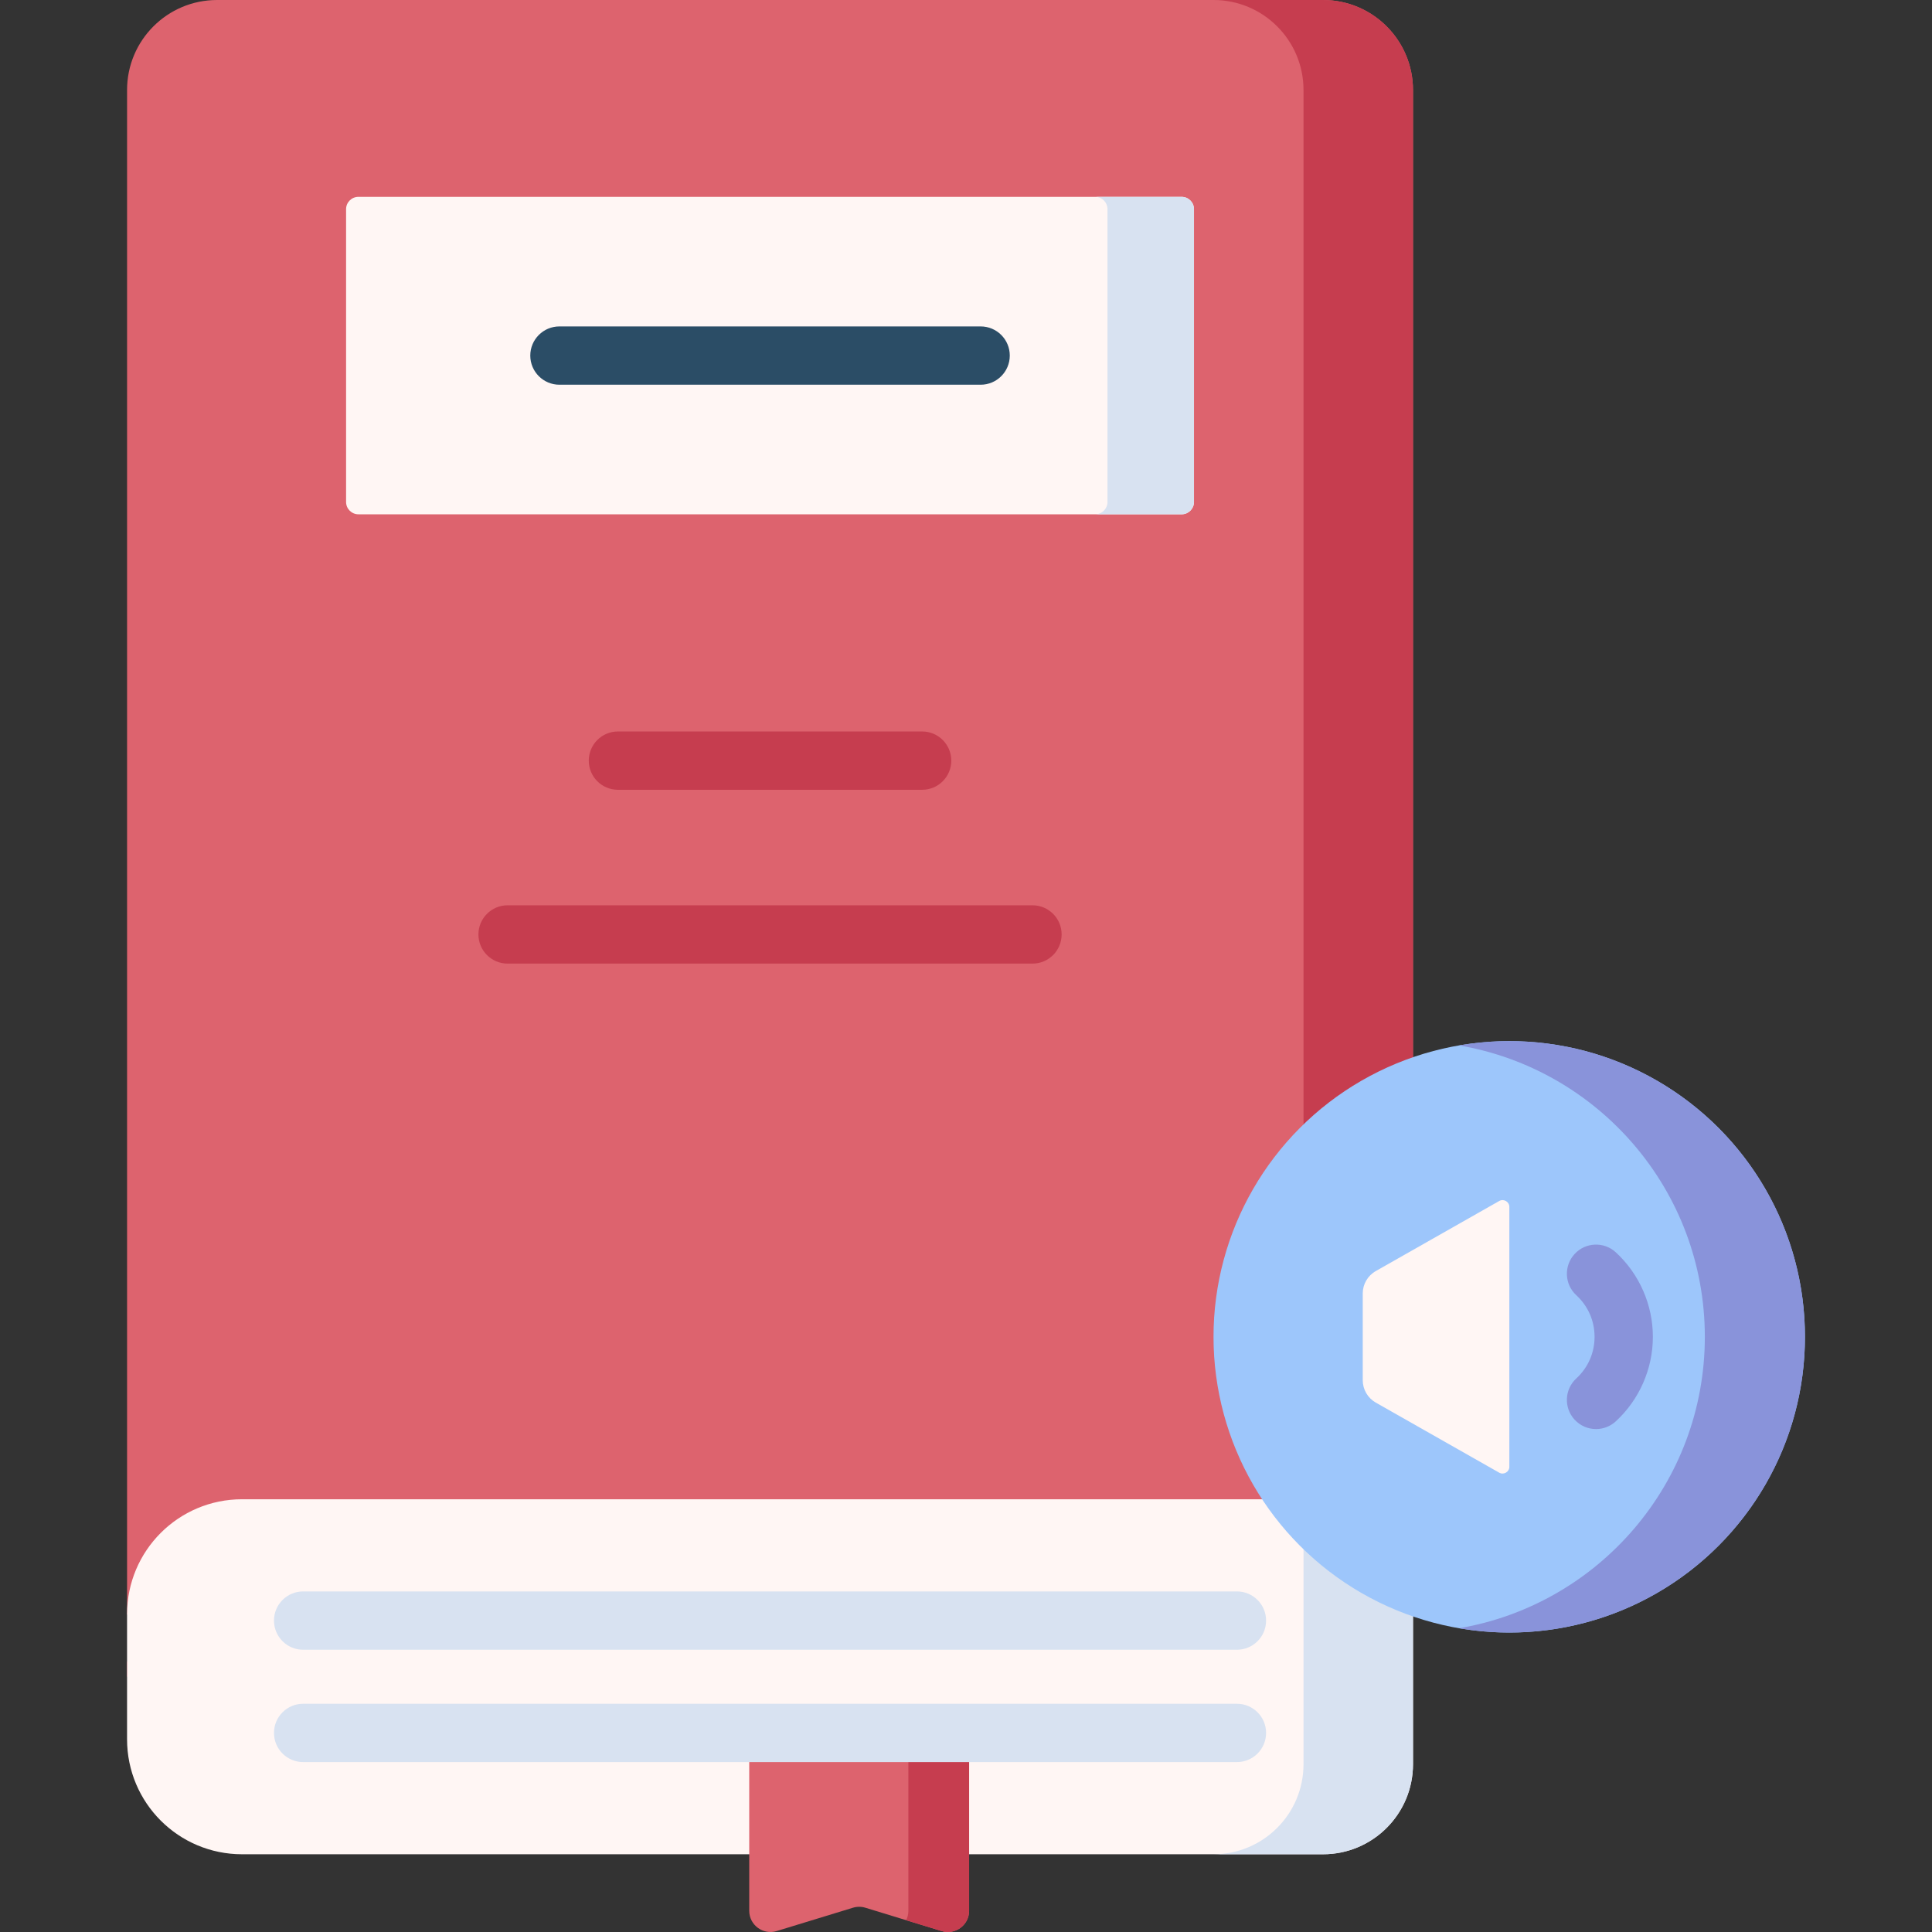 <svg id="Capa_1" enable-background="new 0 0 512 512" height="512" viewBox="0 0 512 512" width="512" xmlns="http://www.w3.org/2000/svg"><rect x="0" y="0" width="512" height="512" fill="#333333" stroke="none"/><g><path d="m374.461 397.319-329.52 45.484-11.268-15.021v-403.931c0-13.173 10.678-23.851 23.85-23.851h293.087c13.172 0 23.851 10.678 23.851 23.851z" fill="#dd636e"/><path d="m374.461 23.851c0-13.173-10.678-23.851-23.851-23.851h-29.017c13.173 0 23.851 10.678 23.851 23.851v373.468l-311.771 43.033v4.005l340.788-47.039z" fill="#c63d4f"/><path d="m374.461 397.319h-310.326c-16.824 0-30.462 13.638-30.462 30.462v33.153c0 16.824 13.638 30.462 30.462 30.462h286.475c13.172 0 23.851-10.678 23.851-23.851z" fill="#fff6f4"/><path d="m345.444 397.319v70.227c0 13.172-10.678 23.851-23.851 23.851h29.017c13.172 0 23.851-10.678 23.851-23.851v-70.227z" fill="#d8e2f1"/><path d="m316.419 133.022c0 1.807-1.465 3.272-3.272 3.272h-218.16c-1.807 0-3.272-1.465-3.272-3.272v-77.585c0-1.807 1.465-3.272 3.272-3.272h218.16c1.807 0 3.272 1.465 3.272 3.272z" fill="#fff6f4"/><path d="m313.147 52.165h-22.924c1.807 0 3.272 1.465 3.272 3.272v77.585c0 1.807-1.465 3.272-3.272 3.272h22.924c1.807 0 3.272-1.465 3.272-3.272v-77.585c0-1.807-1.465-3.272-3.272-3.272z" fill="#d8e2f1"/><g><path d="m259.877 101.956h-111.62c-4.268 0-7.726-3.459-7.726-7.726s3.459-7.726 7.726-7.726h111.62c4.268 0 7.726 3.459 7.726 7.726s-3.458 7.726-7.726 7.726z" fill="#2b4d66"/></g><g><g><path d="m244.377 209.301h-80.621c-4.268 0-7.726-3.459-7.726-7.726 0-4.268 3.459-7.726 7.726-7.726h80.621c4.268 0 7.726 3.459 7.726 7.726s-3.458 7.726-7.726 7.726z" fill="#c63d4f"/></g><g><path d="m273.618 255.365h-139.102c-4.268 0-7.726-3.459-7.726-7.726s3.459-7.726 7.726-7.726h139.103c4.268 0 7.726 3.459 7.726 7.726s-3.459 7.726-7.727 7.726z" fill="#c63d4f"/></g></g><path d="m249.551 511.75-20.217-6.183c-1.073-.328-2.219-.328-3.292 0l-20.217 6.183c-3.617 1.106-7.273-1.599-7.273-5.381v-47.126h58.271v47.126c.001 3.782-3.655 6.487-7.272 5.381z" fill="#dd636e"/><g><path d="m240.731 459.243v47.126c0 .911-.216 1.756-.588 2.504l9.408 2.877c3.617 1.106 7.273-1.599 7.273-5.381v-47.126z" fill="#c63d4f"/></g><circle cx="399.961" cy="354.274" fill="#9dc6fb" r="78.367"/><path d="m399.961 275.907c-4.524 0-8.951.405-13.265 1.141 36.96 6.305 65.102 38.469 65.102 77.226s-28.142 70.922-65.102 77.226c4.314.736 8.741 1.141 13.265 1.141 43.281 0 78.367-35.086 78.367-78.367s-35.087-78.367-78.367-78.367z" fill="#8993da"/><path d="m397.298 390.268-32.7-18.564c-2.137-1.213-3.457-3.481-3.457-5.938v-22.983c0-2.457 1.32-4.725 3.457-5.938l32.7-18.564c1.203-.683 2.696.186 2.696 1.569v68.848c0 1.384-1.493 2.253-2.696 1.57z" fill="#fff6f4"/><g><g><path d="m422.969 378.717c-2.083 0-4.161-.838-5.684-2.491-2.891-3.139-2.691-8.027.447-10.919 3.124-2.877 4.844-6.796 4.844-11.033s-1.72-8.156-4.844-11.033c-3.138-2.891-3.338-7.78-.447-10.919 2.89-3.137 7.778-3.337 10.918-.448 6.244 5.754 9.826 13.917 9.826 22.399s-3.581 16.646-9.826 22.399c-1.485 1.368-3.362 2.045-5.234 2.045z" fill="#8993da"/></g></g><g><g><path d="m327.799 437.198h-247.465c-4.268 0-7.726-3.459-7.726-7.726s3.459-7.726 7.726-7.726h247.466c4.268 0 7.726 3.459 7.726 7.726s-3.459 7.726-7.727 7.726z" fill="#d8e2f1"/></g><g><path d="m327.799 466.969h-247.465c-4.268 0-7.726-3.459-7.726-7.726s3.459-7.726 7.726-7.726h247.466c4.268 0 7.726 3.459 7.726 7.726s-3.459 7.726-7.727 7.726z" fill="#d8e2f1"/></g></g></g></svg>